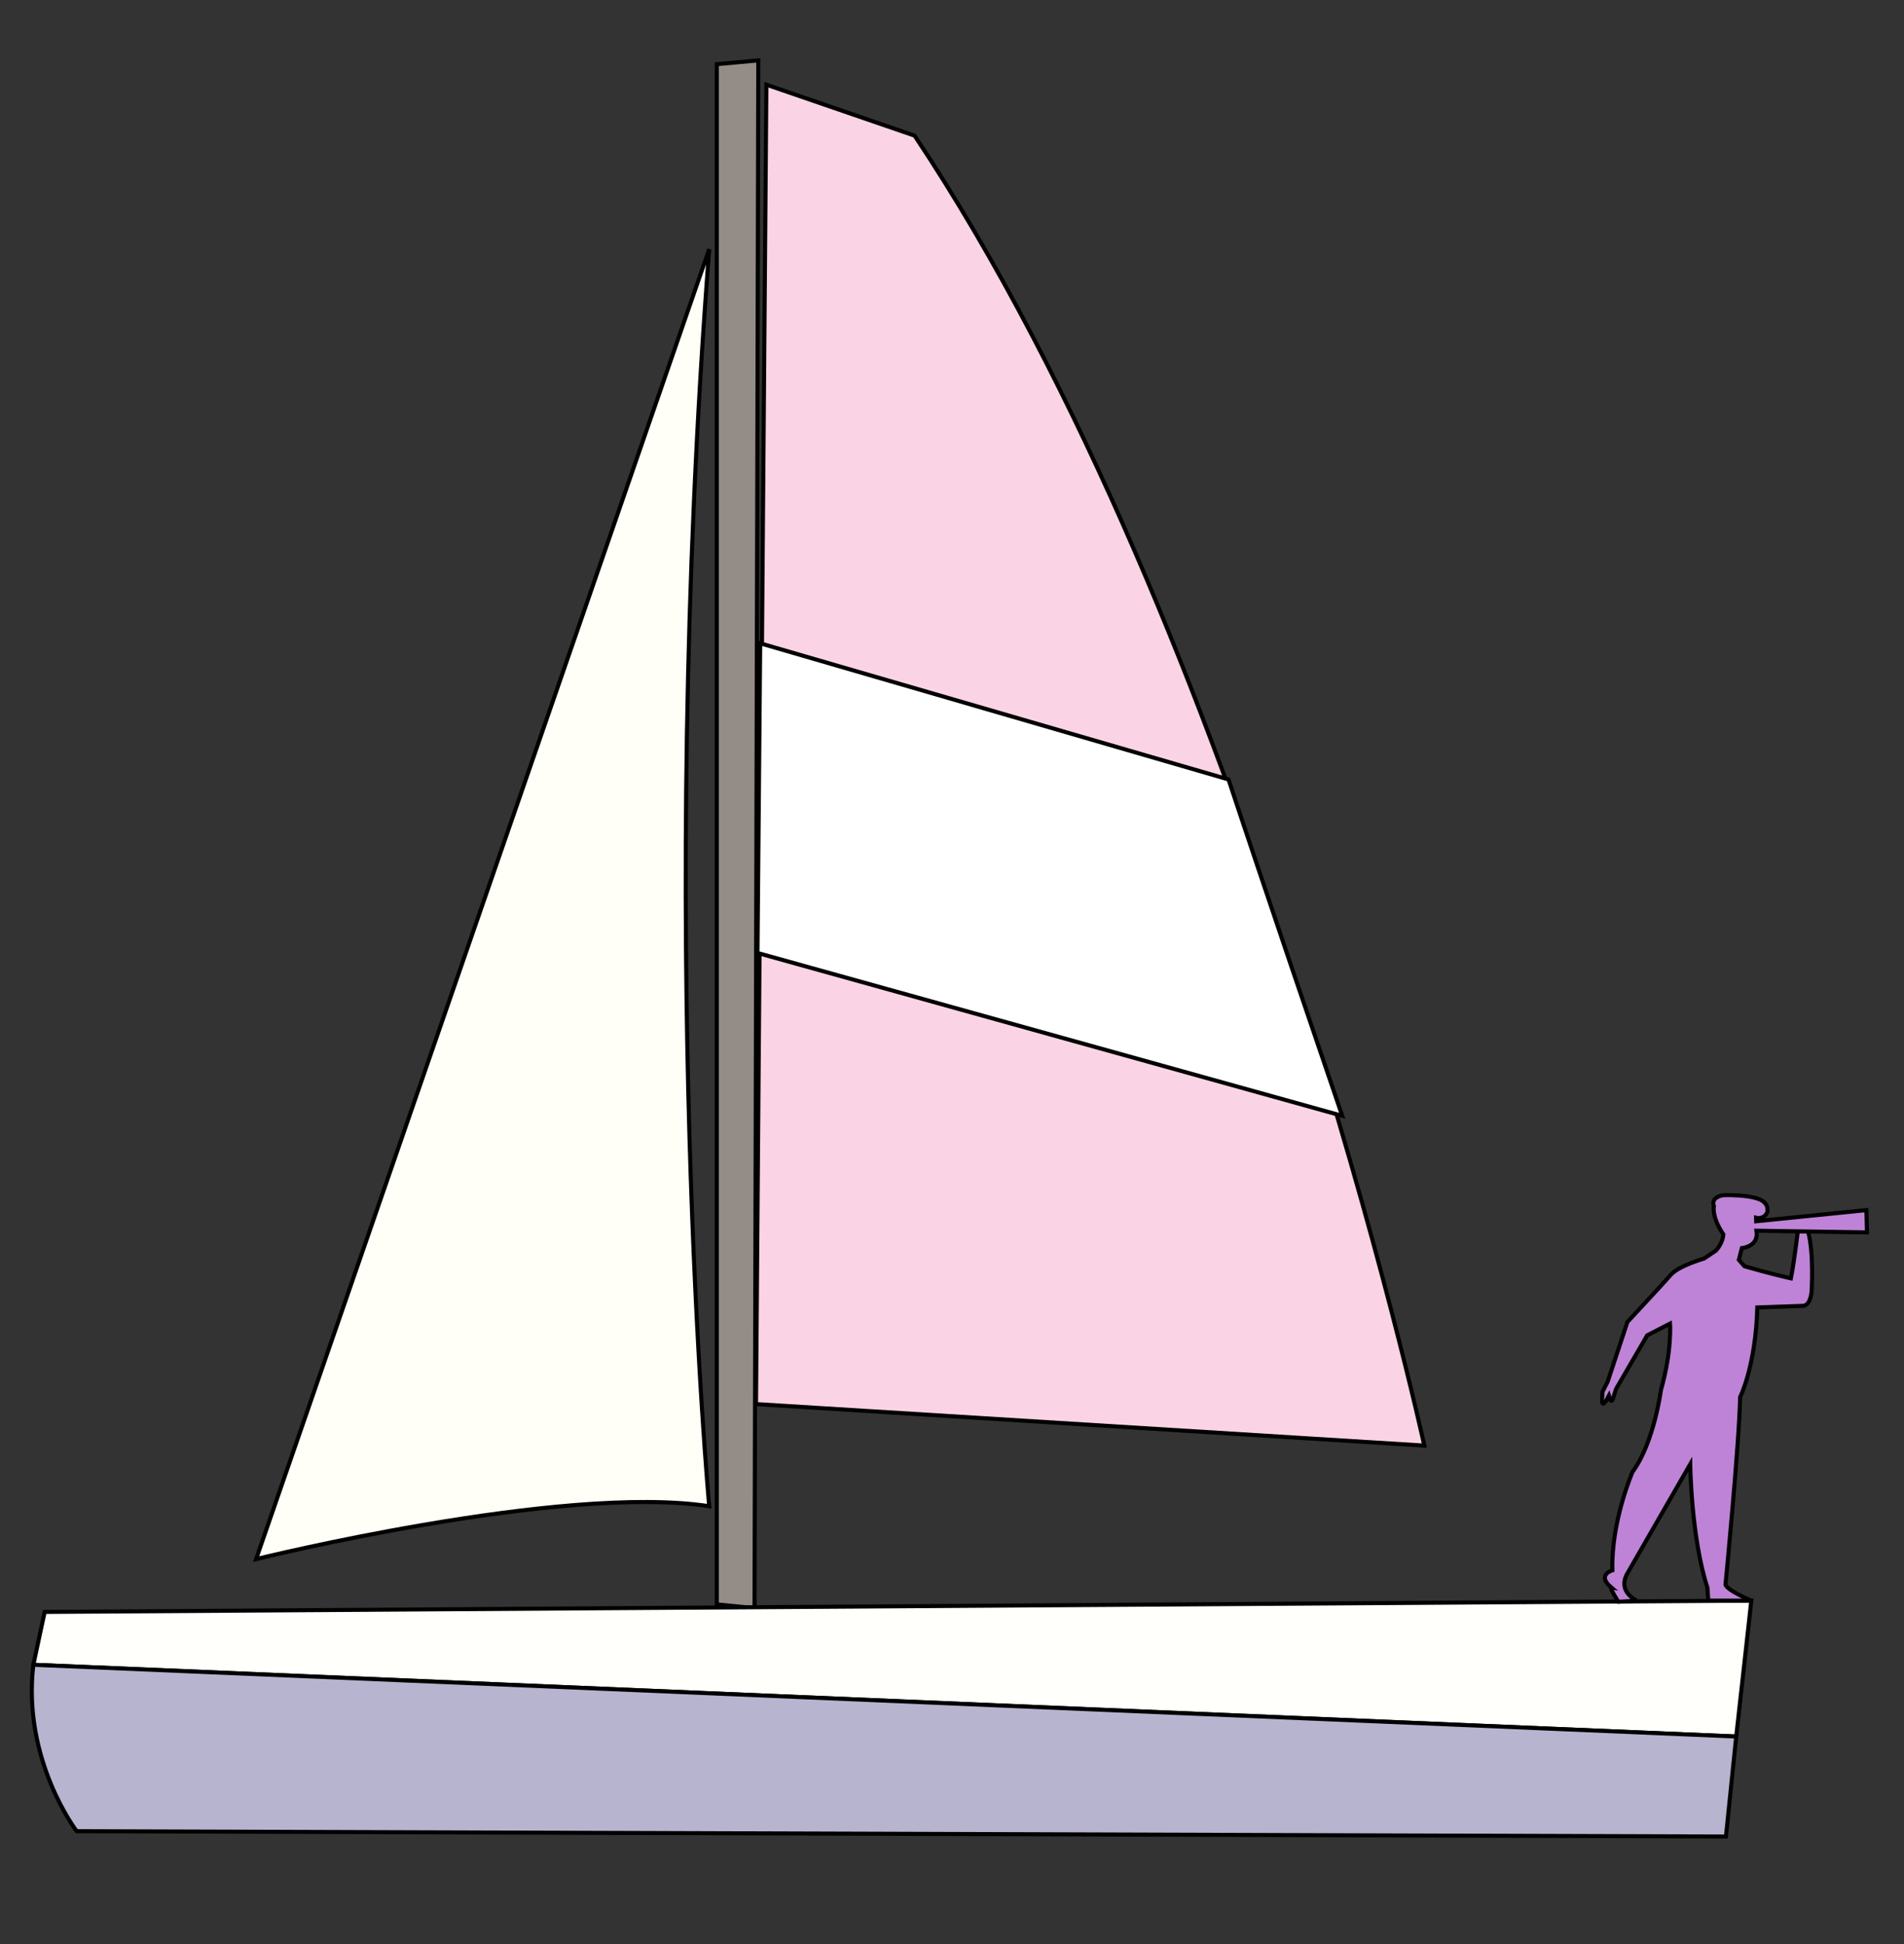 <?xml version="1.0" encoding="UTF-8" standalone="no"?>
<svg
   xmlns:dc="http://purl.org/dc/elements/1.1/"
   xmlns:cc="http://creativecommons.org/ns#"
   xmlns:rdf="http://www.w3.org/1999/02/22-rdf-syntax-ns#"
   xmlns:svg="http://www.w3.org/2000/svg"
   xmlns="http://www.w3.org/2000/svg"
   xmlns:sodipodi="http://sodipodi.sourceforge.net/DTD/sodipodi-0.dtd"
   xmlns:inkscape="http://www.inkscape.org/namespaces/inkscape"
   version="1.1"
   id="svg833"
   width="470"
   height="480"
   viewBox="0 0 470 480"
   sodipodi:docname="boat.svg"
   inkscape:version="1.0.2-2 (e86c870879, 2021-01-15)">
  <rect x="0" y="0" width="470" height="480" fill="#333333" stroke="none"/>
  <defs
     id="defs837" />
  <sodipodi:namedview
     pagecolor="#ffffff"
     bordercolor="#666666"
     borderopacity="1"
     objecttolerance="10"
     gridtolerance="10"
     guidetolerance="10"
     inkscape:pageopacity="0"
     inkscape:pageshadow="2"
     inkscape:window-width="1366"
     inkscape:window-height="705"
     id="namedview835"
     showgrid="false"
     inkscape:zoom="0.75866665"
     inkscape:cx="155.92262"
     inkscape:cy="234.79499"
     inkscape:window-x="-8"
     inkscape:window-y="-8"
     inkscape:window-maximized="1"
     inkscape:current-layer="g841"
     inkscape:document-rotation="0" />
  <g
     inkscape:groupmode="layer"
     inkscape:label="Image"
     id="g841">
    <path
       style="fill:#fffff8;fill-opacity:1;stroke:#000000;stroke-width:1;stroke-linecap:butt;stroke-linejoin:miter;stroke-miterlimit:4;stroke-dasharray:none;stroke-opacity:1"
       d="m 175.068,61.515 c -13.049,168.699 0,310.369 0,310.369 -36.35,-5.592 -111.845,13.049 -111.845,13.049 z"
       id="path849" />
    <path
       style="fill:#938c87;fill-opacity:1;stroke:#000000;stroke-width:1;stroke-linecap:butt;stroke-linejoin:miter;stroke-miterlimit:4;stroke-dasharray:none;stroke-opacity:1"
       d="M 176.932,396.116 V 15.845 l 10.252,-0.932 -0.932,382.136 z"
       id="path851" />
    <path
       style="fill:#fad4e4;fill-opacity:1;stroke:#000000;stroke-width:1;stroke-linecap:butt;stroke-linejoin:miter;stroke-miterlimit:4;stroke-dasharray:none;stroke-opacity:1"
       d="m 186.621,346.66 164.971,10.252 c 0,0 -43.806,-200.388 -125.825,-323.417 l -36.583,-12.583 z"
       id="path855" />
    <path
       style="fill:#ffffff;fill-opacity:1;stroke:#000000;stroke-width:1;stroke-linecap:butt;stroke-linejoin:miter;stroke-miterlimit:4;stroke-dasharray:none;stroke-opacity:1"
       d="m 187.656,158.831 115.599,33.612 c 0,0 8.687,26.362 28.065,83.04 L 186.988,235.281 Z"
       id="path857" />
    <path
       style="fill:#fffffc;fill-opacity:1;stroke:#000000;stroke-width:1;stroke-linecap:butt;stroke-linejoin:miter;stroke-miterlimit:4;stroke-dasharray:none;stroke-opacity:1"
       d="m 8.233,411.029 420.35,17.709 3.728,-33.553 -421.282,2.796 z"
       id="path863" />
    <path
       style="fill:#b7b4cf;fill-opacity:1;stroke:#000000;stroke-width:1;stroke-linecap:butt;stroke-linejoin:miter;stroke-miterlimit:4;stroke-dasharray:none;stroke-opacity:1"
       d="m 8.233,411.029 c -2.788,23.507 10.697,41.08 10.697,41.08 l 407.118,1.318 2.535,-24.689 z"
       id="path873"
       sodipodi:nodetypes="ccccc" />
    <path
       id="path911"
       style="fill:#be83d7;fill-opacity:1;stroke:#000000;stroke-width:1;stroke-linecap:butt;stroke-linejoin:miter;stroke-opacity:1;stroke-miterlimit:4;stroke-dasharray:none"
       d="m 426.24,295.073 c -0.519,0.005 -0.831,0.013 -0.831,0.013 0,0 -3.186,0.398 -2.336,2.692 0,0 -0.637,2.592 2.336,6.979 0,0 9e-5,1.894 -1.805,3.988 l -2.974,1.994 c 0,0 -6.264,1.795 -8.176,3.988 -1.911,2.193 -10.724,11.665 -10.724,11.665 l -4.884,14.756 -1.274,2.493 -0.106,2.094 c 0,0 -0.106,1.695 0.955,0.199 l 0.743,-1.396 0.318,0.997 c 0,0 0.319,0.998 0.743,-0.398 0,0 0.637,-2.094 0.743,-2.293 l 7.645,-13.161 5.628,-2.891 c 0,0 0.531,6.68 -2.23,16.351 0,0 -1.699,13.061 -7.008,20.239 0,0 -5.309,12.164 -4.99,24.327 0,0 -3.929,1.097 -0.318,4.187 0,0 -0.531,-0.099 1.805,3.589 l 4.566,-0.299 c 0,0 -4.672,-1.994 -2.549,-6.381 l 15.715,-27.319 c 0,0 0.212,18.146 4.247,30.509 l 0.213,3.19 h 10.617 c 0,0 -6.158,-2.592 -6.371,-3.988 0,0 3.398,-34.895 3.61,-46.261 0,0 3.822,-7.577 4.247,-22.133 l 11.255,-0.399 c 0,0 1.699,0.199 2.124,-3.39 0,0 0.637,-9.571 -0.85,-14.955 h -2.548 c 0,0 -0.85,7.378 -1.699,11.565 0,0 -5.309,-1.196 -11.467,-2.991 l -1.38,-1.595 0.743,-2.891 c 0,0 4.247,-0.299 3.61,-4.287 l 27.283,0.416 -0.15,-5.499 -27.21,2.745 -0.028,-0.853 c 0,0 2.018,0.498 2.761,-1.396 0,0 0.743,-2.393 -2.548,-3.39 -2.469,-0.748 -5.893,-0.822 -7.451,-0.813 z" />
  </g>
</svg>
